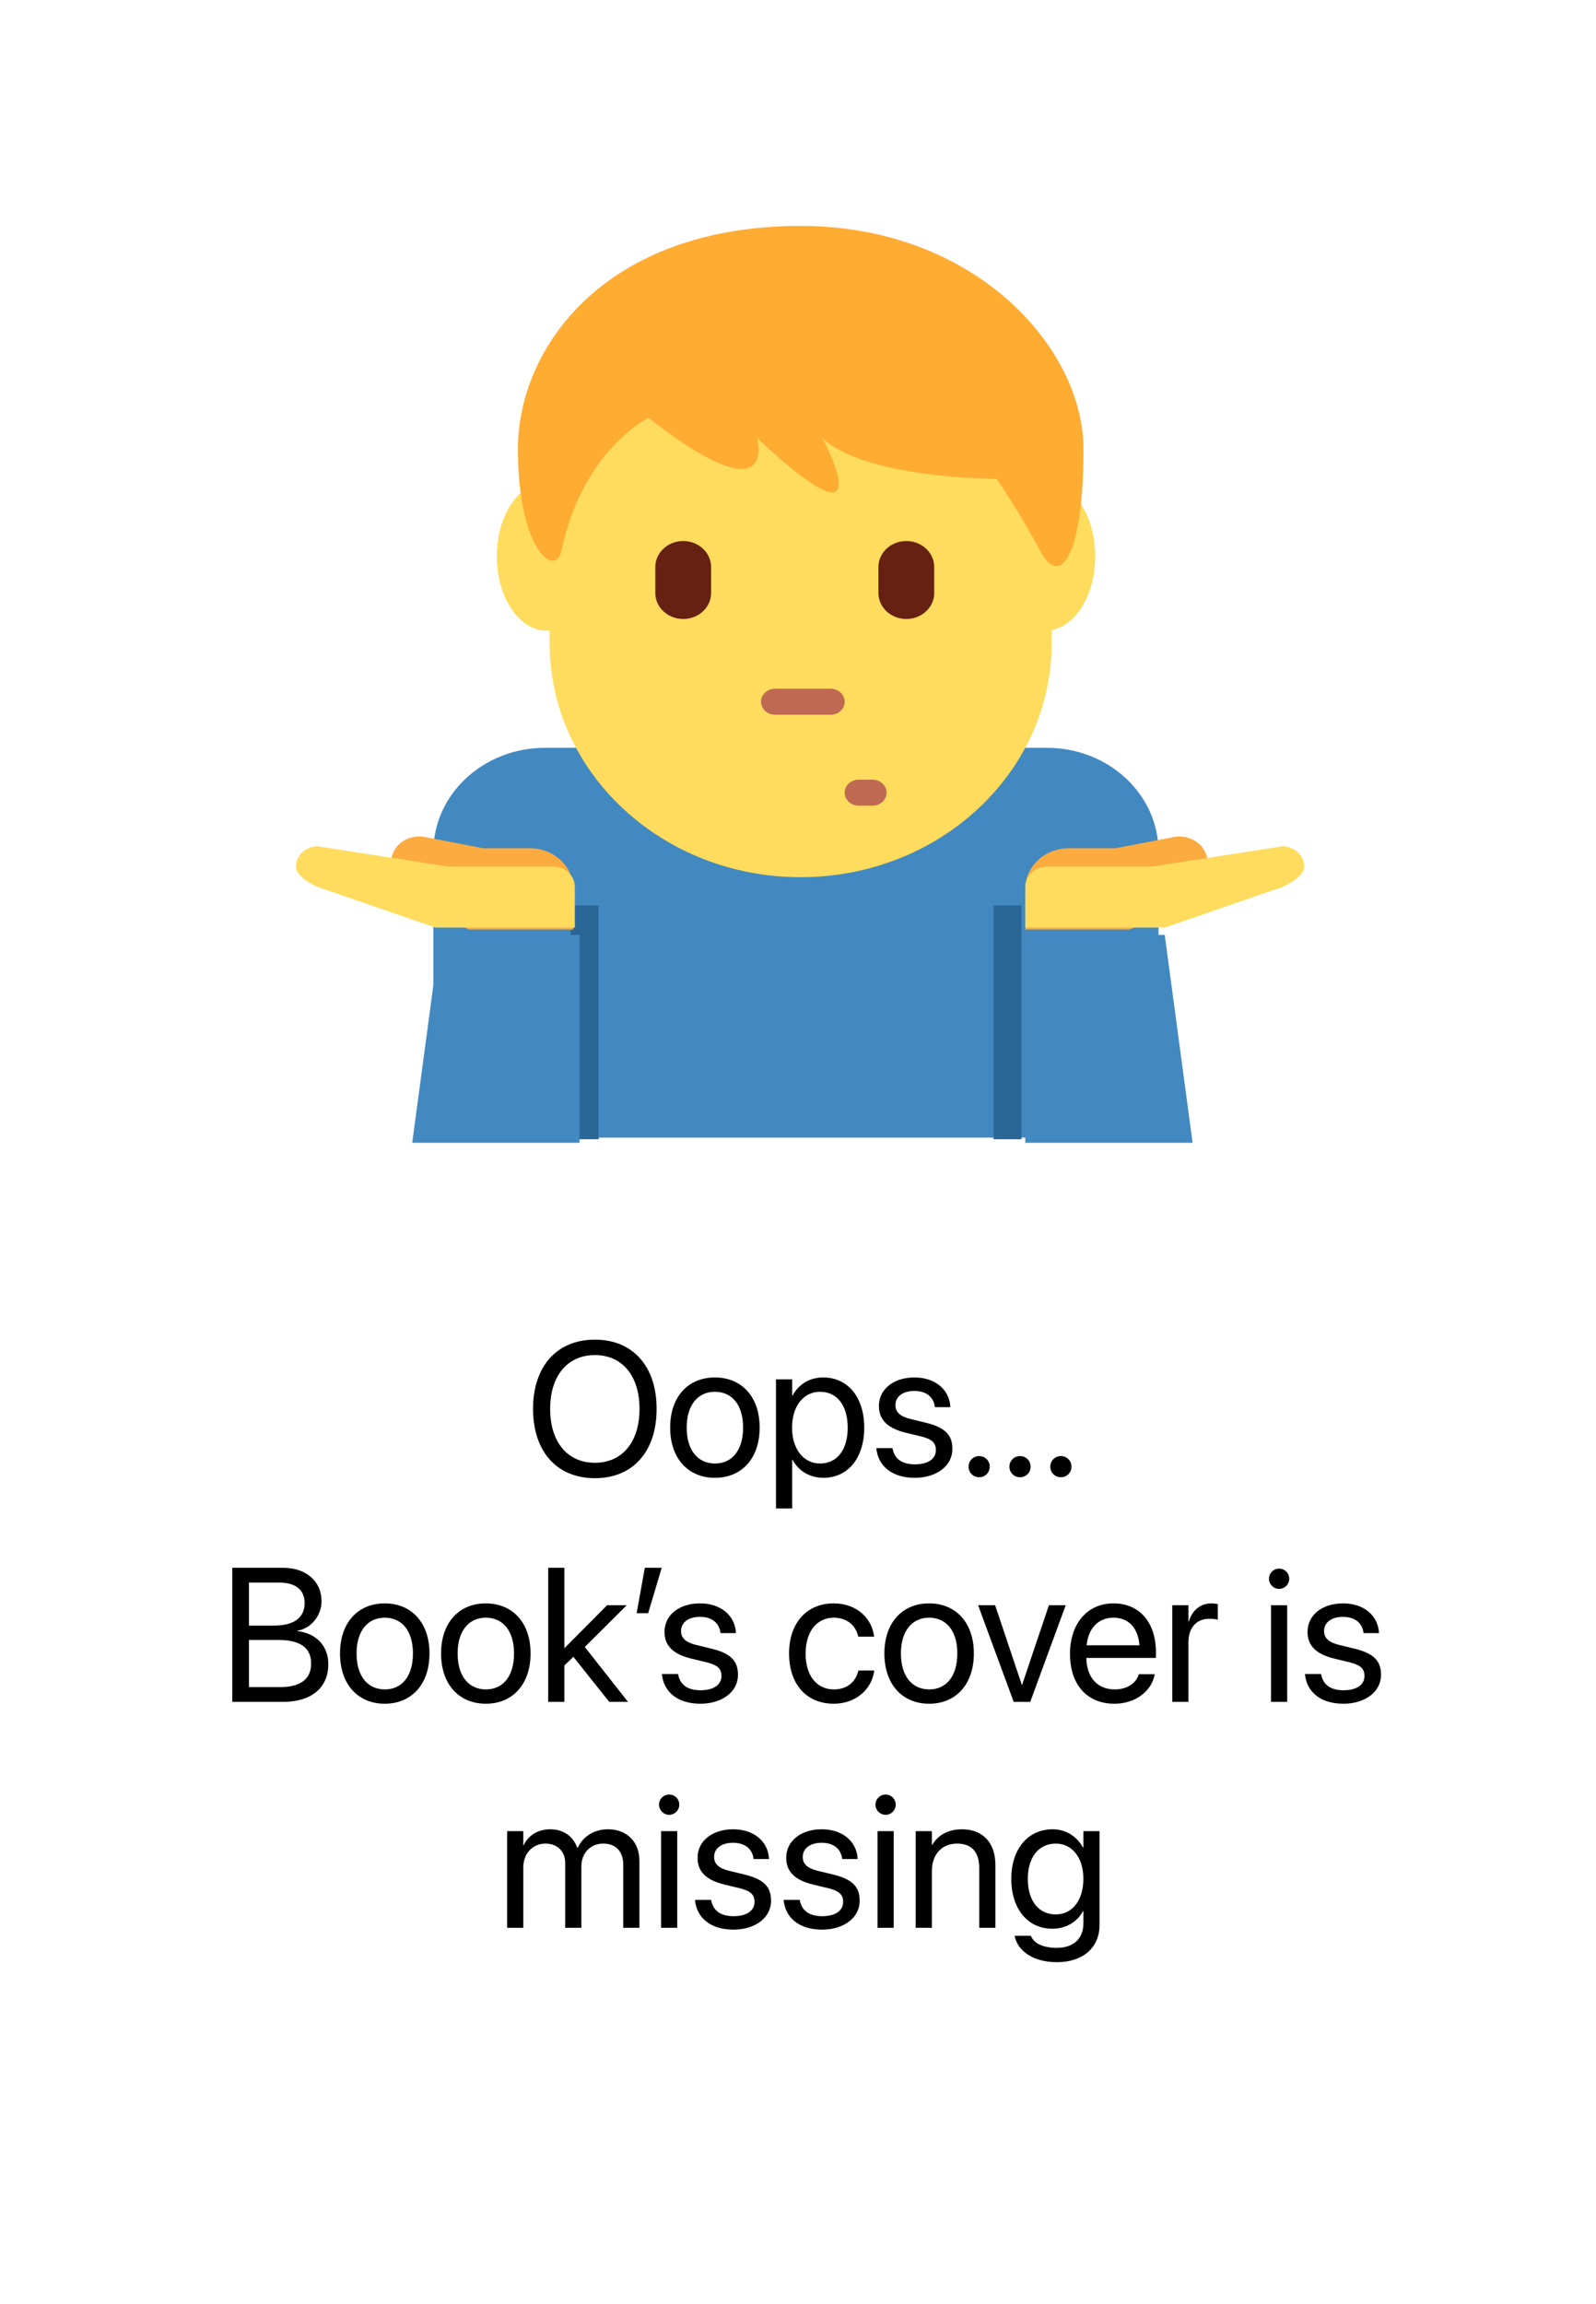 <svg width="106" height="153" viewBox="0 0 106 153" fill="none" xmlns="http://www.w3.org/2000/svg">
<rect width="106" height="153" fill="white"/>
<path d="M69.534 49.654H36.192C32.1 49.654 28.782 52.744 28.782 56.555V75.534H76.944V56.555C76.944 52.744 73.626 49.654 69.534 49.654Z" fill="#4289C1"/>
<path d="M37.908 60.115H39.761V75.643H37.908V60.115Z" fill="#2A6797"/>
<path d="M28.267 59.12L27.743 59.018H26.797C26.797 58.918 26.839 58.825 26.862 58.726C26.217 58.355 25.85 57.648 26.013 56.918C26.221 55.983 27.204 55.383 28.21 55.574L32.083 56.321H35.188C36.786 56.321 38.081 57.529 38.081 59.02V61.716H31.14C31.14 61.716 28.397 60.562 28.267 59.12Z" fill="#FCAB40"/>
<path d="M19.656 57.541C19.656 56.796 20.305 56.192 21.103 56.192L29.791 57.541H36.731C37.532 57.541 38.178 58.147 38.178 58.889V61.587H28.918L21.103 58.891C21.103 58.891 19.656 58.287 19.656 57.541Z" fill="#FFDC5D"/>
<path d="M27.378 75.88H38.492V62.077H29.23L27.378 75.88Z" fill="#4289C1"/>
<path d="M65.987 60.115H67.84V75.643H65.987V60.115Z" fill="#2A6797"/>
<path d="M77.906 59.12L78.43 59.018H79.376C79.376 58.918 79.334 58.825 79.312 58.726C79.956 58.355 80.323 57.648 80.16 56.918C79.953 55.983 78.971 55.383 77.965 55.574L74.092 56.321H70.987C69.389 56.321 68.094 57.529 68.094 59.02V61.716H75.034C75.033 61.716 77.776 60.562 77.906 59.12V59.12Z" fill="#FCAB40"/>
<path d="M86.617 57.541C86.617 56.796 85.969 56.192 85.171 56.192L76.481 57.541H69.54C68.74 57.541 68.094 58.147 68.094 58.889V61.587H77.356L85.171 58.891C85.171 58.891 86.617 58.287 86.617 57.541Z" fill="#FFDC5D"/>
<path d="M79.208 75.88H68.094V62.077H77.356L79.208 75.88Z" fill="#4289C1"/>
<path d="M36.504 25.462V42.715C36.504 51.291 43.967 58.243 53.175 58.243C62.383 58.243 69.846 51.291 69.846 42.715V25.462H36.504Z" fill="#FFDC5D"/>
<path d="M39.618 36.936C39.618 39.662 38.136 41.872 36.306 41.872C34.476 41.872 32.994 39.662 32.994 36.936C32.994 34.21 34.478 32 36.306 32C38.134 32 39.618 34.21 39.618 36.936ZM72.742 36.936C72.742 39.662 71.26 41.872 69.43 41.872C67.6 41.872 66.118 39.662 66.118 36.936C66.118 34.21 67.6 32 69.43 32C71.26 32 72.742 34.21 72.742 36.936Z" fill="#FFDC5D"/>
<path d="M53.179 15C40.178 15 34.398 23.081 34.398 29.817C34.398 36.551 36.886 38.42 37.288 36.551C38.733 29.817 43.068 27.75 43.068 27.75C51.736 34.486 50.292 29.098 50.292 29.098C58.959 37.179 54.626 29.098 54.626 29.098C57.516 31.793 66.183 31.793 66.183 31.793C66.183 31.793 67.628 33.86 69.071 36.553C70.516 39.248 71.961 36.553 71.961 29.819C71.961 23.081 64.736 15 53.179 15V15Z" fill="#FFAC33"/>
<path d="M55.175 47.456H51.47C50.959 47.456 50.544 47.07 50.544 46.593C50.544 46.117 50.959 45.731 51.47 45.731H55.175C55.686 45.731 56.101 46.117 56.101 46.593C56.101 47.07 55.686 47.456 55.175 47.456ZM57.953 53.495H57.027C56.516 53.495 56.101 53.108 56.101 52.632C56.101 52.156 56.516 51.769 57.027 51.769H57.953C58.465 51.769 58.88 52.156 58.88 52.632C58.88 53.108 58.465 53.495 57.953 53.495Z" fill="#BF6952"/>
<path d="M45.376 41.099C44.353 41.099 43.523 40.326 43.523 39.374V37.648C43.523 36.696 44.353 35.923 45.376 35.923C46.398 35.923 47.228 36.696 47.228 37.648V39.374C47.228 40.326 46.398 41.099 45.376 41.099ZM60.195 41.099C59.17 41.099 58.342 40.326 58.342 39.374V37.648C58.342 36.696 59.17 35.923 60.195 35.923C61.219 35.923 62.047 36.696 62.047 37.648V39.374C62.047 40.326 61.219 41.099 60.195 41.099Z" fill="#662113"/>
<path d="M39.513 98.148C42.036 98.148 43.609 96.377 43.609 93.552V93.539C43.609 90.72 42.03 88.949 39.513 88.949C36.989 88.949 35.404 90.72 35.404 93.539V93.552C35.404 96.377 36.983 98.148 39.513 98.148ZM39.513 97.124C37.686 97.124 36.539 95.742 36.539 93.552V93.539C36.539 91.349 37.693 89.973 39.513 89.973C41.327 89.973 42.474 91.355 42.474 93.539V93.552C42.474 95.723 41.345 97.124 39.513 97.124ZM47.484 98.123C49.255 98.123 50.452 96.84 50.452 94.792V94.779C50.452 92.731 49.249 91.46 47.478 91.46C45.707 91.46 44.51 92.737 44.51 94.779V94.792C44.51 96.834 45.701 98.123 47.484 98.123ZM47.49 97.173C46.355 97.173 45.608 96.303 45.608 94.792V94.779C45.608 93.28 46.361 92.41 47.478 92.41C48.613 92.41 49.353 93.274 49.353 94.779V94.792C49.353 96.297 48.619 97.173 47.49 97.173ZM51.538 100.159H52.611V96.927H52.636C53.037 97.667 53.783 98.123 54.69 98.123C56.301 98.123 57.399 96.822 57.399 94.798V94.792C57.399 92.768 56.313 91.46 54.672 91.46C53.752 91.46 53.037 91.923 52.636 92.669H52.611V91.583H51.538V100.159ZM54.462 97.173C53.382 97.173 52.605 96.229 52.605 94.798V94.792C52.605 93.354 53.376 92.41 54.462 92.41C55.597 92.41 56.301 93.317 56.301 94.792V94.798C56.301 96.26 55.597 97.173 54.462 97.173ZM60.761 98.123C62.193 98.123 63.254 97.334 63.254 96.211V96.205C63.254 95.291 62.785 94.779 61.489 94.465L60.471 94.218C59.762 94.045 59.472 93.743 59.472 93.305V93.299C59.472 92.731 59.953 92.355 60.731 92.355C61.526 92.355 62.002 92.768 62.088 93.391L62.094 93.434H63.118L63.112 93.354C63.032 92.281 62.137 91.46 60.731 91.46C59.342 91.46 58.374 92.244 58.374 93.348V93.354C58.374 94.28 58.96 94.841 60.169 95.131L61.187 95.378C61.915 95.557 62.156 95.816 62.156 96.279V96.285C62.156 96.865 61.638 97.229 60.768 97.229C59.892 97.229 59.416 96.852 59.287 96.211L59.275 96.149H58.201L58.207 96.205C58.337 97.352 59.25 98.123 60.761 98.123ZM65.031 98.086C65.426 98.086 65.734 97.778 65.734 97.383C65.734 96.988 65.426 96.68 65.031 96.68C64.636 96.68 64.328 96.988 64.328 97.383C64.328 97.778 64.636 98.086 65.031 98.086ZM67.746 98.086C68.141 98.086 68.449 97.778 68.449 97.383C68.449 96.988 68.141 96.68 67.746 96.68C67.351 96.68 67.042 96.988 67.042 97.383C67.042 97.778 67.351 98.086 67.746 98.086ZM70.46 98.086C70.855 98.086 71.164 97.778 71.164 97.383C71.164 96.988 70.855 96.68 70.46 96.68C70.066 96.68 69.757 96.988 69.757 97.383C69.757 97.778 70.066 98.086 70.46 98.086ZM15.426 113H18.788C20.682 113 21.805 112.068 21.805 110.501V110.489C21.805 109.31 21.028 108.447 19.744 108.299V108.274C20.664 108.144 21.355 107.25 21.355 106.33V106.318C21.355 104.985 20.325 104.097 18.801 104.097H15.426V113ZM18.548 105.078C19.621 105.078 20.232 105.559 20.232 106.435V106.448C20.232 107.41 19.516 107.935 18.202 107.935H16.536V105.078H18.548ZM18.517 108.891C19.936 108.891 20.664 109.415 20.664 110.446V110.458C20.664 111.482 19.954 112.019 18.622 112.019H16.536V108.891H18.517ZM25.556 113.123C27.327 113.123 28.524 111.84 28.524 109.792V109.779C28.524 107.731 27.321 106.46 25.55 106.46C23.78 106.46 22.583 107.737 22.583 109.779V109.792C22.583 111.834 23.773 113.123 25.556 113.123ZM25.563 112.173C24.427 112.173 23.681 111.303 23.681 109.792V109.779C23.681 108.28 24.434 107.41 25.55 107.41C26.686 107.41 27.426 108.274 27.426 109.779V109.792C27.426 111.297 26.692 112.173 25.563 112.173ZM32.269 113.123C34.04 113.123 35.237 111.84 35.237 109.792V109.779C35.237 107.731 34.034 106.46 32.263 106.46C30.492 106.46 29.295 107.737 29.295 109.779V109.792C29.295 111.834 30.486 113.123 32.269 113.123ZM32.275 112.173C31.14 112.173 30.394 111.303 30.394 109.792V109.779C30.394 108.28 31.146 107.41 32.263 107.41C33.398 107.41 34.139 108.274 34.139 109.779V109.792C34.139 111.297 33.404 112.173 32.275 112.173ZM36.409 113H37.483V110.581L38.081 110.008L40.463 113H41.709L38.84 109.354L41.623 106.583H40.321L37.507 109.415H37.483V104.097H36.409V113ZM42.283 107.114H43.048L43.949 104.097H42.826L42.283 107.114ZM46.522 113.123C47.953 113.123 49.014 112.334 49.014 111.211V111.205C49.014 110.291 48.545 109.779 47.249 109.465L46.231 109.218C45.522 109.045 45.232 108.743 45.232 108.305V108.299C45.232 107.731 45.713 107.355 46.491 107.355C47.287 107.355 47.762 107.768 47.848 108.391L47.854 108.434H48.878L48.872 108.354C48.792 107.281 47.897 106.46 46.491 106.46C45.102 106.46 44.134 107.244 44.134 108.348V108.354C44.134 109.28 44.72 109.841 45.929 110.131L46.947 110.378C47.675 110.557 47.916 110.816 47.916 111.279V111.285C47.916 111.865 47.398 112.229 46.528 112.229C45.652 112.229 45.176 111.852 45.047 111.211L45.035 111.149H43.961L43.967 111.205C44.097 112.352 45.01 113.123 46.522 113.123ZM55.381 113.123C56.831 113.123 57.886 112.179 58.059 110.958L58.065 110.915H57.01L56.998 110.964C56.819 111.68 56.257 112.173 55.381 112.173C54.271 112.173 53.506 111.291 53.506 109.798V109.792C53.506 108.336 54.252 107.41 55.369 107.41C56.313 107.41 56.831 107.978 56.992 108.619L57.004 108.669H58.053L58.047 108.619C57.911 107.521 56.967 106.46 55.369 106.46C53.586 106.46 52.407 107.756 52.407 109.779V109.786C52.407 111.828 53.561 113.123 55.381 113.123ZM61.712 113.123C63.482 113.123 64.679 111.84 64.679 109.792V109.779C64.679 107.731 63.476 106.46 61.705 106.46C59.935 106.46 58.738 107.737 58.738 109.779V109.792C58.738 111.834 59.928 113.123 61.712 113.123ZM61.718 112.173C60.583 112.173 59.836 111.303 59.836 109.792V109.779C59.836 108.28 60.589 107.41 61.705 107.41C62.841 107.41 63.581 108.274 63.581 109.779V109.792C63.581 111.297 62.847 112.173 61.718 112.173ZM67.326 113H68.424L70.781 106.583H69.664L67.888 111.859H67.863L66.092 106.583H64.963L67.326 113ZM74.02 113.123C75.421 113.123 76.47 112.284 76.68 111.223L76.692 111.161H75.637L75.618 111.217C75.433 111.766 74.859 112.173 74.045 112.173C72.904 112.173 72.175 111.402 72.151 110.082H76.772V109.687C76.772 107.762 75.705 106.46 73.952 106.46C72.2 106.46 71.065 107.824 71.065 109.81V109.816C71.065 111.834 72.175 113.123 74.02 113.123ZM73.946 107.41C74.884 107.41 75.575 107.996 75.68 109.243H72.169C72.287 108.046 73.015 107.41 73.946 107.41ZM77.858 113H78.931V109.039C78.931 108.064 79.474 107.484 80.307 107.484C80.567 107.484 80.795 107.515 80.881 107.546V106.503C80.795 106.491 80.634 106.46 80.449 106.46C79.727 106.46 79.172 106.929 78.956 107.669H78.931V106.583H77.858V113ZM84.953 105.498C85.33 105.498 85.626 105.195 85.626 104.825C85.626 104.449 85.33 104.152 84.953 104.152C84.583 104.152 84.281 104.449 84.281 104.825C84.281 105.195 84.583 105.498 84.953 105.498ZM84.416 113H85.49V106.583H84.416V113ZM89.229 113.123C90.66 113.123 91.722 112.334 91.722 111.211V111.205C91.722 110.291 91.253 109.779 89.957 109.465L88.939 109.218C88.229 109.045 87.939 108.743 87.939 108.305V108.299C87.939 107.731 88.421 107.355 89.198 107.355C89.994 107.355 90.469 107.768 90.555 108.391L90.562 108.434H91.586L91.58 108.354C91.499 107.281 90.605 106.46 89.198 106.46C87.81 106.46 86.841 107.244 86.841 108.348V108.354C86.841 109.28 87.427 109.841 88.637 110.131L89.655 110.378C90.383 110.557 90.623 110.816 90.623 111.279V111.285C90.623 111.865 90.105 112.229 89.235 112.229C88.359 112.229 87.884 111.852 87.754 111.211L87.742 111.149H86.668L86.675 111.205C86.804 112.352 87.717 113.123 89.229 113.123ZM33.682 128H34.756V123.977C34.756 123.083 35.373 122.41 36.224 122.41C37.02 122.41 37.538 122.922 37.538 123.7V128H38.612V123.922C38.612 123.046 39.21 122.41 40.062 122.41C40.907 122.41 41.394 122.935 41.394 123.817V128H42.468V123.57C42.468 122.293 41.647 121.46 40.376 121.46C39.476 121.46 38.723 121.923 38.365 122.694H38.34C38.063 121.91 37.415 121.46 36.539 121.46C35.712 121.46 35.07 121.886 34.78 122.521H34.756V121.583H33.682V128ZM44.442 120.498C44.819 120.498 45.115 120.195 45.115 119.825C45.115 119.449 44.819 119.152 44.442 119.152C44.072 119.152 43.77 119.449 43.77 119.825C43.77 120.195 44.072 120.498 44.442 120.498ZM43.906 128H44.979V121.583H43.906V128ZM48.718 128.123C50.149 128.123 51.211 127.334 51.211 126.211V126.205C51.211 125.291 50.742 124.779 49.446 124.465L48.428 124.218C47.718 124.045 47.428 123.743 47.428 123.305V123.299C47.428 122.731 47.91 122.355 48.687 122.355C49.483 122.355 49.958 122.768 50.044 123.391L50.051 123.434H51.075L51.069 123.354C50.988 122.281 50.094 121.46 48.687 121.46C47.299 121.46 46.33 122.244 46.33 123.348V123.354C46.33 124.28 46.916 124.841 48.126 125.131L49.144 125.378C49.872 125.557 50.112 125.816 50.112 126.279V126.285C50.112 126.865 49.594 127.229 48.724 127.229C47.848 127.229 47.373 126.852 47.243 126.211L47.231 126.149H46.157L46.164 126.205C46.293 127.352 47.206 128.123 48.718 128.123ZM54.604 128.123C56.035 128.123 57.096 127.334 57.096 126.211V126.205C57.096 125.291 56.628 124.779 55.332 124.465L54.314 124.218C53.604 124.045 53.315 123.743 53.315 123.305V123.299C53.315 122.731 53.796 122.355 54.573 122.355C55.369 122.355 55.844 122.768 55.931 123.391L55.937 123.434H56.961L56.955 123.354C56.874 122.281 55.98 121.46 54.573 121.46C53.185 121.46 52.216 122.244 52.216 123.348V123.354C52.216 124.28 52.802 124.841 54.012 125.131L55.03 125.378C55.758 125.557 55.998 125.816 55.998 126.279V126.285C55.998 126.865 55.48 127.229 54.61 127.229C53.734 127.229 53.259 126.852 53.129 126.211L53.117 126.149H52.044L52.05 126.205C52.179 127.352 53.092 128.123 54.604 128.123ZM58.818 120.498C59.194 120.498 59.49 120.195 59.49 119.825C59.49 119.449 59.194 119.152 58.818 119.152C58.448 119.152 58.145 119.449 58.145 119.825C58.145 120.195 58.448 120.498 58.818 120.498ZM58.281 128H59.355V121.583H58.281V128ZM60.817 128H61.891V124.224C61.891 123.132 62.551 122.41 63.562 122.41C64.55 122.41 65.037 122.984 65.037 124.027V128H66.111V123.835C66.111 122.373 65.296 121.46 63.889 121.46C62.915 121.46 62.261 121.898 61.915 122.497H61.891V121.583H60.817V128ZM70.195 130.283C71.935 130.283 73.027 129.308 73.027 127.821V121.583H71.953V122.669H71.929C71.534 121.954 70.818 121.46 69.911 121.46C68.282 121.46 67.166 122.756 67.166 124.749V124.755C67.166 126.76 68.27 128.062 69.887 128.062C70.806 128.062 71.546 127.605 71.929 126.896H71.953V127.716C71.953 128.71 71.312 129.333 70.183 129.333C69.307 129.333 68.696 129.049 68.492 128.586L68.468 128.531H67.388L67.4 128.586C67.61 129.536 68.609 130.283 70.195 130.283ZM70.121 127.112C68.98 127.112 68.264 126.211 68.264 124.755V124.749C68.264 123.323 68.98 122.41 70.121 122.41C71.207 122.41 71.953 123.336 71.953 124.749V124.755C71.953 126.18 71.213 127.112 70.121 127.112Z" fill="black"/>
</svg>
